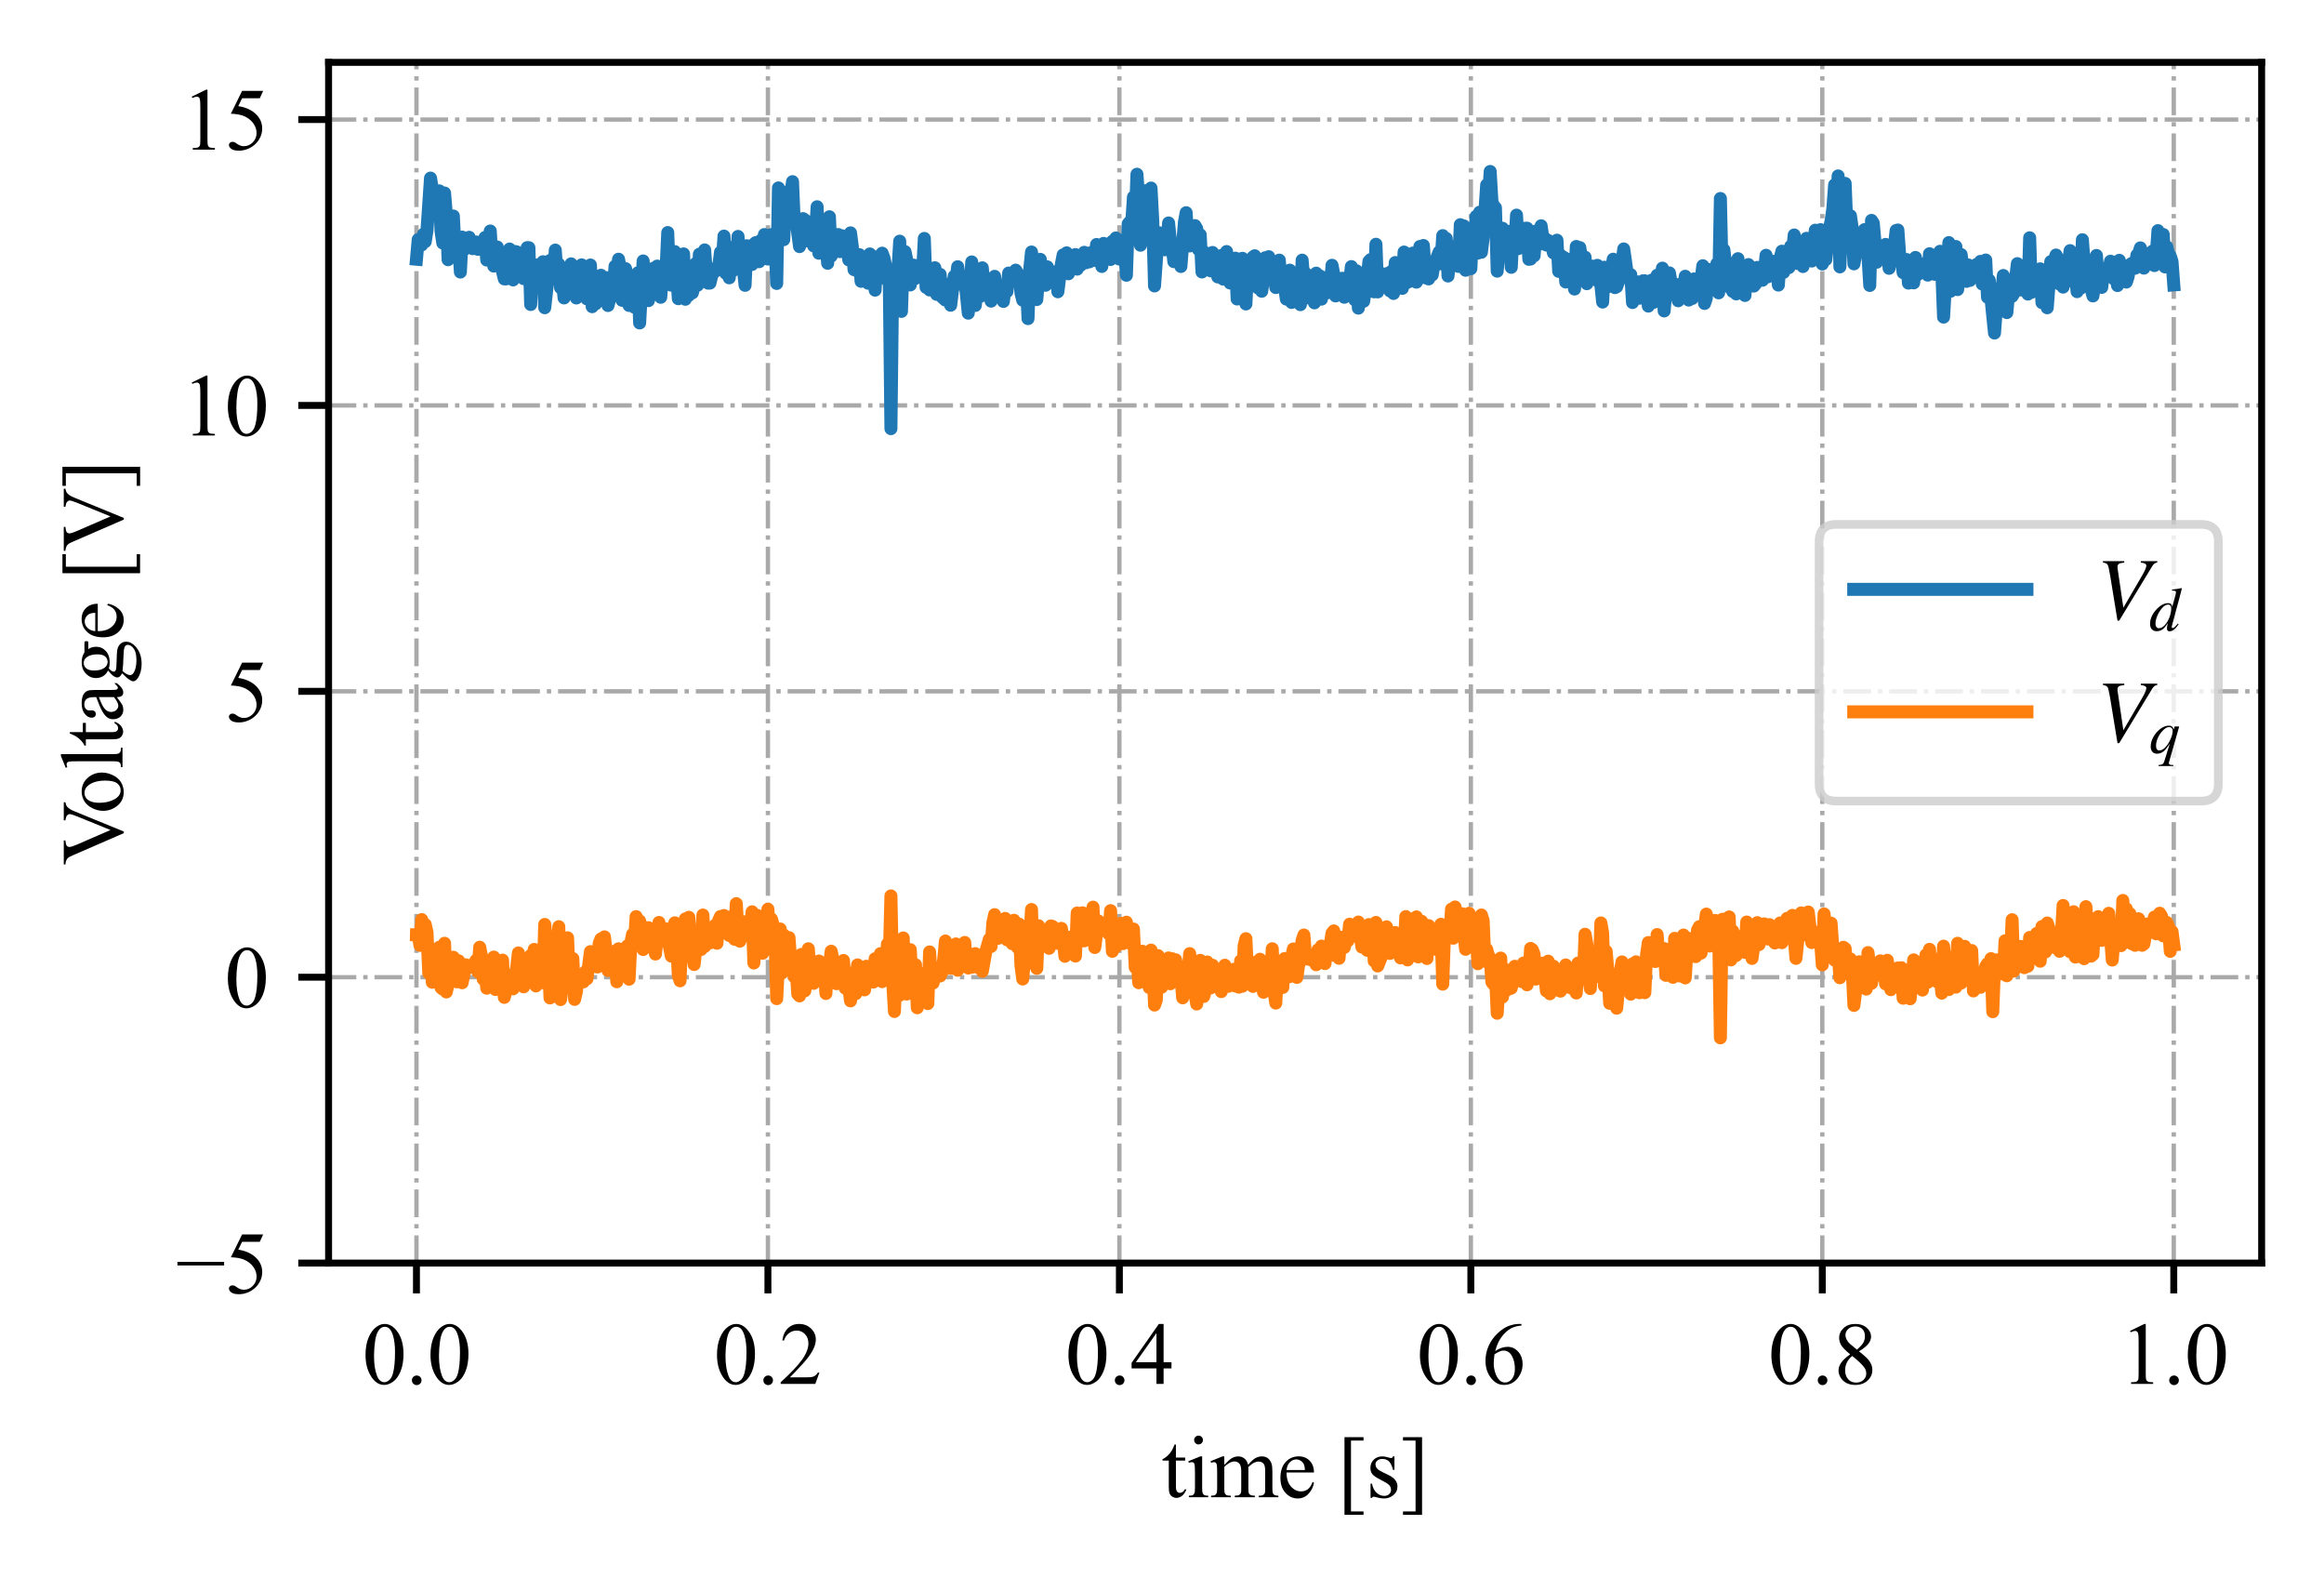 <?xml version="1.0" encoding="utf-8" standalone="no"?>
<!DOCTYPE svg PUBLIC "-//W3C//DTD SVG 1.1//EN"
  "http://www.w3.org/Graphics/SVG/1.1/DTD/svg11.dtd">
<svg height="182.166pt" version="1.1" viewBox="0 0 268.341 182.166" width="268.341pt" xmlns="http://www.w3.org/2000/svg" xmlns:xlink="http://www.w3.org/1999/xlink">
 <defs>
  <style type="text/css">*{stroke-linecap:butt;stroke-linejoin:round;}</style>
 </defs>
 <g id="figure_1">
  <g id="patch_1">
   <path d="M 0 182.166 
L 268.341 182.166 
L 268.341 0 
L 0 0 
z
" style="fill:#ffffff;"/>
  </g>
  <g id="axes_1">
   <g id="patch_2">
    <path d="M 37.941 145.8 
L 261.141 145.8 
L 261.141 7.2 
L 37.941 7.2 
z
" style="fill:#ffffff;"/>
   </g>
   <g id="matplotlib.axis_1">
    <g id="xtick_1">
     <g id="line2d_1">
      <path clip-path="url(#p69ddc9aa78)" d="M 48.086 145.8 
L 48.086 7.2 
" style="fill:none;stroke:#a9a9a9;stroke-dasharray:3.2,0.8,0.5,0.8;stroke-dashoffset:0;stroke-width:0.5;"/>
     </g>
     <g id="line2d_2">
      <defs>
       <path d="M 0 0 
L 0 3.5 
" id="m0365ac72fd" style="stroke:#000000;stroke-width:0.8;"/>
      </defs>
      <g>
       <use style="stroke:#000000;stroke-width:0.8;" x="48.086" xlink:href="#m0365ac72fd" y="145.8"/>
      </g>
     </g>
     <g id="text_1">
      <!-- 0.0 -->
      <g transform="translate(41.836 159.744)scale(0.1 -0.1)">
       <defs>
        <path d="M 231 2094 
Q 231 2819 450 3342 
Q 669 3866 1031 4122 
Q 1313 4325 1613 4325 
Q 2100 4325 2488 3828 
Q 2972 3213 2972 2159 
Q 2972 1422 2759 906 
Q 2547 391 2217 158 
Q 1888 -75 1581 -75 
Q 975 -75 572 641 
Q 231 1244 231 2094 
z
M 844 2016 
Q 844 1141 1059 588 
Q 1238 122 1591 122 
Q 1759 122 1940 273 
Q 2122 425 2216 781 
Q 2359 1319 2359 2297 
Q 2359 3022 2209 3506 
Q 2097 3866 1919 4016 
Q 1791 4119 1609 4119 
Q 1397 4119 1231 3928 
Q 1006 3669 925 3112 
Q 844 2556 844 2016 
z
" id="TimesNewRomanPSMT-30" transform="scale(0.016)"/>
        <path d="M 800 606 
Q 947 606 1047 504 
Q 1147 403 1147 259 
Q 1147 116 1045 14 
Q 944 -88 800 -88 
Q 656 -88 554 14 
Q 453 116 453 259 
Q 453 406 554 506 
Q 656 606 800 606 
z
" id="TimesNewRomanPSMT-2e" transform="scale(0.016)"/>
       </defs>
       <use xlink:href="#TimesNewRomanPSMT-30"/>
       <use x="50" xlink:href="#TimesNewRomanPSMT-2e"/>
       <use x="75" xlink:href="#TimesNewRomanPSMT-30"/>
      </g>
     </g>
    </g>
    <g id="xtick_2">
     <g id="line2d_3">
      <path clip-path="url(#p69ddc9aa78)" d="M 88.668 145.8 
L 88.668 7.2 
" style="fill:none;stroke:#a9a9a9;stroke-dasharray:3.2,0.8,0.5,0.8;stroke-dashoffset:0;stroke-width:0.5;"/>
     </g>
     <g id="line2d_4">
      <g>
       <use style="stroke:#000000;stroke-width:0.8;" x="88.668" xlink:href="#m0365ac72fd" y="145.8"/>
      </g>
     </g>
     <g id="text_2">
      <!-- 0.2 -->
      <g transform="translate(82.418 159.744)scale(0.1 -0.1)">
       <defs>
        <path d="M 2934 816 
L 2638 0 
L 138 0 
L 138 116 
Q 1241 1122 1691 1759 
Q 2141 2397 2141 2925 
Q 2141 3328 1894 3587 
Q 1647 3847 1303 3847 
Q 991 3847 742 3664 
Q 494 3481 375 3128 
L 259 3128 
Q 338 3706 661 4015 
Q 984 4325 1469 4325 
Q 1984 4325 2329 3994 
Q 2675 3663 2675 3213 
Q 2675 2891 2525 2569 
Q 2294 2063 1775 1497 
Q 997 647 803 472 
L 1909 472 
Q 2247 472 2383 497 
Q 2519 522 2628 598 
Q 2738 675 2819 816 
L 2934 816 
z
" id="TimesNewRomanPSMT-32" transform="scale(0.016)"/>
       </defs>
       <use xlink:href="#TimesNewRomanPSMT-30"/>
       <use x="50" xlink:href="#TimesNewRomanPSMT-2e"/>
       <use x="75" xlink:href="#TimesNewRomanPSMT-32"/>
      </g>
     </g>
    </g>
    <g id="xtick_3">
     <g id="line2d_5">
      <path clip-path="url(#p69ddc9aa78)" d="M 129.25 145.8 
L 129.25 7.2 
" style="fill:none;stroke:#a9a9a9;stroke-dasharray:3.2,0.8,0.5,0.8;stroke-dashoffset:0;stroke-width:0.5;"/>
     </g>
     <g id="line2d_6">
      <g>
       <use style="stroke:#000000;stroke-width:0.8;" x="129.25" xlink:href="#m0365ac72fd" y="145.8"/>
      </g>
     </g>
     <g id="text_3">
      <!-- 0.4 -->
      <g transform="translate(123 159.744)scale(0.1 -0.1)">
       <defs>
        <path d="M 2978 1563 
L 2978 1119 
L 2409 1119 
L 2409 0 
L 1894 0 
L 1894 1119 
L 100 1119 
L 100 1519 
L 2066 4325 
L 2409 4325 
L 2409 1563 
L 2978 1563 
z
M 1894 1563 
L 1894 3666 
L 406 1563 
L 1894 1563 
z
" id="TimesNewRomanPSMT-34" transform="scale(0.016)"/>
       </defs>
       <use xlink:href="#TimesNewRomanPSMT-30"/>
       <use x="50" xlink:href="#TimesNewRomanPSMT-2e"/>
       <use x="75" xlink:href="#TimesNewRomanPSMT-34"/>
      </g>
     </g>
    </g>
    <g id="xtick_4">
     <g id="line2d_7">
      <path clip-path="url(#p69ddc9aa78)" d="M 169.832 145.8 
L 169.832 7.2 
" style="fill:none;stroke:#a9a9a9;stroke-dasharray:3.2,0.8,0.5,0.8;stroke-dashoffset:0;stroke-width:0.5;"/>
     </g>
     <g id="line2d_8">
      <g>
       <use style="stroke:#000000;stroke-width:0.8;" x="169.832" xlink:href="#m0365ac72fd" y="145.8"/>
      </g>
     </g>
     <g id="text_4">
      <!-- 0.6 -->
      <g transform="translate(163.582 159.744)scale(0.1 -0.1)">
       <defs>
        <path d="M 2869 4325 
L 2869 4209 
Q 2456 4169 2195 4045 
Q 1934 3922 1679 3669 
Q 1425 3416 1258 3105 
Q 1091 2794 978 2366 
Q 1428 2675 1881 2675 
Q 2316 2675 2634 2325 
Q 2953 1975 2953 1425 
Q 2953 894 2631 456 
Q 2244 -75 1606 -75 
Q 1172 -75 869 213 
Q 275 772 275 1663 
Q 275 2231 503 2743 
Q 731 3256 1154 3653 
Q 1578 4050 1965 4187 
Q 2353 4325 2688 4325 
L 2869 4325 
z
M 925 2138 
Q 869 1716 869 1456 
Q 869 1156 980 804 
Q 1091 453 1309 247 
Q 1469 100 1697 100 
Q 1969 100 2183 356 
Q 2397 613 2397 1088 
Q 2397 1622 2184 2012 
Q 1972 2403 1581 2403 
Q 1463 2403 1327 2353 
Q 1191 2303 925 2138 
z
" id="TimesNewRomanPSMT-36" transform="scale(0.016)"/>
       </defs>
       <use xlink:href="#TimesNewRomanPSMT-30"/>
       <use x="50" xlink:href="#TimesNewRomanPSMT-2e"/>
       <use x="75" xlink:href="#TimesNewRomanPSMT-36"/>
      </g>
     </g>
    </g>
    <g id="xtick_5">
     <g id="line2d_9">
      <path clip-path="url(#p69ddc9aa78)" d="M 210.413 145.8 
L 210.413 7.2 
" style="fill:none;stroke:#a9a9a9;stroke-dasharray:3.2,0.8,0.5,0.8;stroke-dashoffset:0;stroke-width:0.5;"/>
     </g>
     <g id="line2d_10">
      <g>
       <use style="stroke:#000000;stroke-width:0.8;" x="210.413" xlink:href="#m0365ac72fd" y="145.8"/>
      </g>
     </g>
     <g id="text_5">
      <!-- 0.8 -->
      <g transform="translate(204.163 159.744)scale(0.1 -0.1)">
       <defs>
        <path d="M 1228 2134 
Q 725 2547 579 2797 
Q 434 3047 434 3316 
Q 434 3728 753 4026 
Q 1072 4325 1600 4325 
Q 2113 4325 2425 4047 
Q 2738 3769 2738 3413 
Q 2738 3175 2569 2928 
Q 2400 2681 1866 2347 
Q 2416 1922 2594 1678 
Q 2831 1359 2831 1006 
Q 2831 559 2490 242 
Q 2150 -75 1597 -75 
Q 994 -75 656 303 
Q 388 606 388 966 
Q 388 1247 577 1523 
Q 766 1800 1228 2134 
z
M 1719 2469 
Q 2094 2806 2194 3001 
Q 2294 3197 2294 3444 
Q 2294 3772 2109 3958 
Q 1925 4144 1606 4144 
Q 1288 4144 1088 3959 
Q 888 3775 888 3528 
Q 888 3366 970 3203 
Q 1053 3041 1206 2894 
L 1719 2469 
z
M 1375 2016 
Q 1116 1797 991 1539 
Q 866 1281 866 981 
Q 866 578 1086 336 
Q 1306 94 1647 94 
Q 1984 94 2187 284 
Q 2391 475 2391 747 
Q 2391 972 2272 1150 
Q 2050 1481 1375 2016 
z
" id="TimesNewRomanPSMT-38" transform="scale(0.016)"/>
       </defs>
       <use xlink:href="#TimesNewRomanPSMT-30"/>
       <use x="50" xlink:href="#TimesNewRomanPSMT-2e"/>
       <use x="75" xlink:href="#TimesNewRomanPSMT-38"/>
      </g>
     </g>
    </g>
    <g id="xtick_6">
     <g id="line2d_11">
      <path clip-path="url(#p69ddc9aa78)" d="M 250.995 145.8 
L 250.995 7.2 
" style="fill:none;stroke:#a9a9a9;stroke-dasharray:3.2,0.8,0.5,0.8;stroke-dashoffset:0;stroke-width:0.5;"/>
     </g>
     <g id="line2d_12">
      <g>
       <use style="stroke:#000000;stroke-width:0.8;" x="250.995" xlink:href="#m0365ac72fd" y="145.8"/>
      </g>
     </g>
     <g id="text_6">
      <!-- 1.0 -->
      <g transform="translate(244.745 159.744)scale(0.1 -0.1)">
       <defs>
        <path d="M 750 3822 
L 1781 4325 
L 1884 4325 
L 1884 747 
Q 1884 391 1914 303 
Q 1944 216 2037 169 
Q 2131 122 2419 116 
L 2419 0 
L 825 0 
L 825 116 
Q 1125 122 1212 167 
Q 1300 213 1334 289 
Q 1369 366 1369 747 
L 1369 3034 
Q 1369 3497 1338 3628 
Q 1316 3728 1258 3775 
Q 1200 3822 1119 3822 
Q 1003 3822 797 3725 
L 750 3822 
z
" id="TimesNewRomanPSMT-31" transform="scale(0.016)"/>
       </defs>
       <use xlink:href="#TimesNewRomanPSMT-31"/>
       <use x="50" xlink:href="#TimesNewRomanPSMT-2e"/>
       <use x="75" xlink:href="#TimesNewRomanPSMT-30"/>
      </g>
     </g>
    </g>
    <g id="text_7">
     <!-- time [s] -->
     <g transform="translate(134.128 172.827)scale(0.1 -0.1)">
      <defs>
       <path d="M 1031 3803 
L 1031 2863 
L 1700 2863 
L 1700 2644 
L 1031 2644 
L 1031 788 
Q 1031 509 1111 412 
Q 1191 316 1316 316 
Q 1419 316 1516 380 
Q 1613 444 1666 569 
L 1788 569 
Q 1678 263 1478 108 
Q 1278 -47 1066 -47 
Q 922 -47 784 33 
Q 647 113 581 261 
Q 516 409 516 719 
L 516 2644 
L 63 2644 
L 63 2747 
Q 234 2816 414 2980 
Q 594 3144 734 3369 
Q 806 3488 934 3803 
L 1031 3803 
z
" id="TimesNewRomanPSMT-74" transform="scale(0.016)"/>
       <path d="M 928 4444 
Q 1059 4444 1151 4351 
Q 1244 4259 1244 4128 
Q 1244 3997 1151 3903 
Q 1059 3809 928 3809 
Q 797 3809 703 3903 
Q 609 3997 609 4128 
Q 609 4259 701 4351 
Q 794 4444 928 4444 
z
M 1188 2947 
L 1188 647 
Q 1188 378 1227 289 
Q 1266 200 1342 156 
Q 1419 113 1622 113 
L 1622 0 
L 231 0 
L 231 113 
Q 441 113 512 153 
Q 584 194 626 287 
Q 669 381 669 647 
L 669 1750 
Q 669 2216 641 2353 
Q 619 2453 572 2492 
Q 525 2531 444 2531 
Q 356 2531 231 2484 
L 188 2597 
L 1050 2947 
L 1188 2947 
z
" id="TimesNewRomanPSMT-69" transform="scale(0.016)"/>
       <path d="M 1050 2338 
Q 1363 2650 1419 2697 
Q 1559 2816 1721 2881 
Q 1884 2947 2044 2947 
Q 2313 2947 2506 2790 
Q 2700 2634 2766 2338 
Q 3088 2713 3309 2830 
Q 3531 2947 3766 2947 
Q 3994 2947 4170 2830 
Q 4347 2713 4450 2447 
Q 4519 2266 4519 1878 
L 4519 647 
Q 4519 378 4559 278 
Q 4591 209 4675 161 
Q 4759 113 4950 113 
L 4950 0 
L 3538 0 
L 3538 113 
L 3597 113 
Q 3781 113 3884 184 
Q 3956 234 3988 344 
Q 4000 397 4000 647 
L 4000 1878 
Q 4000 2228 3916 2372 
Q 3794 2572 3525 2572 
Q 3359 2572 3192 2489 
Q 3025 2406 2788 2181 
L 2781 2147 
L 2788 2013 
L 2788 647 
Q 2788 353 2820 281 
Q 2853 209 2943 161 
Q 3034 113 3253 113 
L 3253 0 
L 1806 0 
L 1806 113 
Q 2044 113 2133 169 
Q 2222 225 2256 338 
Q 2272 391 2272 647 
L 2272 1878 
Q 2272 2228 2169 2381 
Q 2031 2581 1784 2581 
Q 1616 2581 1450 2491 
Q 1191 2353 1050 2181 
L 1050 647 
Q 1050 366 1089 281 
Q 1128 197 1204 155 
Q 1281 113 1516 113 
L 1516 0 
L 100 0 
L 100 113 
Q 297 113 375 155 
Q 453 197 493 289 
Q 534 381 534 647 
L 534 1741 
Q 534 2213 506 2350 
Q 484 2453 437 2492 
Q 391 2531 309 2531 
Q 222 2531 100 2484 
L 53 2597 
L 916 2947 
L 1050 2947 
L 1050 2338 
z
" id="TimesNewRomanPSMT-6d" transform="scale(0.016)"/>
       <path d="M 681 1784 
Q 678 1147 991 784 
Q 1303 422 1725 422 
Q 2006 422 2214 576 
Q 2422 731 2563 1106 
L 2659 1044 
Q 2594 616 2278 264 
Q 1963 -88 1488 -88 
Q 972 -88 605 314 
Q 238 716 238 1394 
Q 238 2128 614 2539 
Q 991 2950 1559 2950 
Q 2041 2950 2350 2633 
Q 2659 2316 2659 1784 
L 681 1784 
z
M 681 1966 
L 2006 1966 
Q 1991 2241 1941 2353 
Q 1863 2528 1708 2628 
Q 1553 2728 1384 2728 
Q 1125 2728 920 2526 
Q 716 2325 681 1966 
z
" id="TimesNewRomanPSMT-65" transform="scale(0.016)"/>
       <path id="TimesNewRomanPSMT-20" transform="scale(0.016)"/>
       <path d="M 1900 -1269 
L 525 -1269 
L 525 4334 
L 1900 4334 
L 1900 4088 
L 994 4088 
L 994 -1025 
L 1900 -1025 
L 1900 -1269 
z
" id="TimesNewRomanPSMT-5b" transform="scale(0.016)"/>
       <path d="M 2050 2947 
L 2050 1972 
L 1947 1972 
Q 1828 2431 1642 2597 
Q 1456 2763 1169 2763 
Q 950 2763 815 2647 
Q 681 2531 681 2391 
Q 681 2216 781 2091 
Q 878 1963 1175 1819 
L 1631 1597 
Q 2266 1288 2266 781 
Q 2266 391 1970 151 
Q 1675 -88 1309 -88 
Q 1047 -88 709 6 
Q 606 38 541 38 
Q 469 38 428 -44 
L 325 -44 
L 325 978 
L 428 978 
Q 516 541 762 319 
Q 1009 97 1316 97 
Q 1531 97 1667 223 
Q 1803 350 1803 528 
Q 1803 744 1651 891 
Q 1500 1038 1047 1263 
Q 594 1488 453 1669 
Q 313 1847 313 2119 
Q 313 2472 555 2709 
Q 797 2947 1181 2947 
Q 1350 2947 1591 2875 
Q 1750 2828 1803 2828 
Q 1853 2828 1881 2850 
Q 1909 2872 1947 2947 
L 2050 2947 
z
" id="TimesNewRomanPSMT-73" transform="scale(0.016)"/>
       <path d="M 234 4334 
L 1609 4334 
L 1609 -1272 
L 234 -1272 
L 234 -1025 
L 1141 -1025 
L 1141 4088 
L 234 4088 
L 234 4334 
z
" id="TimesNewRomanPSMT-5d" transform="scale(0.016)"/>
      </defs>
      <use xlink:href="#TimesNewRomanPSMT-74"/>
      <use x="27.783" xlink:href="#TimesNewRomanPSMT-69"/>
      <use x="55.566" xlink:href="#TimesNewRomanPSMT-6d"/>
      <use x="133.35" xlink:href="#TimesNewRomanPSMT-65"/>
      <use x="177.734" xlink:href="#TimesNewRomanPSMT-20"/>
      <use x="202.734" xlink:href="#TimesNewRomanPSMT-5b"/>
      <use x="236.035" xlink:href="#TimesNewRomanPSMT-73"/>
      <use x="274.951" xlink:href="#TimesNewRomanPSMT-5d"/>
     </g>
    </g>
   </g>
   <g id="matplotlib.axis_2">
    <g id="ytick_1">
     <g id="line2d_13">
      <path clip-path="url(#p69ddc9aa78)" d="M 37.941 145.8 
L 261.141 145.8 
" style="fill:none;stroke:#a9a9a9;stroke-dasharray:3.2,0.8,0.5,0.8;stroke-dashoffset:0;stroke-width:0.5;"/>
     </g>
     <g id="line2d_14">
      <defs>
       <path d="M 0 0 
L -3.5 0 
" id="mb4533d5a98" style="stroke:#000000;stroke-width:0.8;"/>
      </defs>
      <g>
       <use style="stroke:#000000;stroke-width:0.8;" x="37.941" xlink:href="#mb4533d5a98" y="145.8"/>
      </g>
     </g>
     <g id="text_8">
      <!-- −5 -->
      <g transform="translate(20.302 149.272)scale(0.1 -0.1)">
       <defs>
        <path d="M 3484 2000 
L 116 2000 
L 116 2256 
L 3484 2256 
L 3484 2000 
z
" id="TimesNewRomanPSMT-2212" transform="scale(0.016)"/>
        <path d="M 2778 4238 
L 2534 3706 
L 1259 3706 
L 981 3138 
Q 1809 3016 2294 2522 
Q 2709 2097 2709 1522 
Q 2709 1188 2573 903 
Q 2438 619 2231 419 
Q 2025 219 1772 97 
Q 1413 -75 1034 -75 
Q 653 -75 479 54 
Q 306 184 306 341 
Q 306 428 378 495 
Q 450 563 559 563 
Q 641 563 702 538 
Q 763 513 909 409 
Q 1144 247 1384 247 
Q 1750 247 2026 523 
Q 2303 800 2303 1197 
Q 2303 1581 2056 1914 
Q 1809 2247 1375 2428 
Q 1034 2569 447 2591 
L 1259 4238 
L 2778 4238 
z
" id="TimesNewRomanPSMT-35" transform="scale(0.016)"/>
       </defs>
       <use xlink:href="#TimesNewRomanPSMT-2212"/>
       <use x="56.396" xlink:href="#TimesNewRomanPSMT-35"/>
      </g>
     </g>
    </g>
    <g id="ytick_2">
     <g id="line2d_15">
      <path clip-path="url(#p69ddc9aa78)" d="M 37.941 112.8 
L 261.141 112.8 
" style="fill:none;stroke:#a9a9a9;stroke-dasharray:3.2,0.8,0.5,0.8;stroke-dashoffset:0;stroke-width:0.5;"/>
     </g>
     <g id="line2d_16">
      <g>
       <use style="stroke:#000000;stroke-width:0.8;" x="37.941" xlink:href="#mb4533d5a98" y="112.8"/>
      </g>
     </g>
     <g id="text_9">
      <!-- 0 -->
      <g transform="translate(25.941 116.272)scale(0.1 -0.1)">
       <use xlink:href="#TimesNewRomanPSMT-30"/>
      </g>
     </g>
    </g>
    <g id="ytick_3">
     <g id="line2d_17">
      <path clip-path="url(#p69ddc9aa78)" d="M 37.941 79.8 
L 261.141 79.8 
" style="fill:none;stroke:#a9a9a9;stroke-dasharray:3.2,0.8,0.5,0.8;stroke-dashoffset:0;stroke-width:0.5;"/>
     </g>
     <g id="line2d_18">
      <g>
       <use style="stroke:#000000;stroke-width:0.8;" x="37.941" xlink:href="#mb4533d5a98" y="79.8"/>
      </g>
     </g>
     <g id="text_10">
      <!-- 5 -->
      <g transform="translate(25.941 83.272)scale(0.1 -0.1)">
       <use xlink:href="#TimesNewRomanPSMT-35"/>
      </g>
     </g>
    </g>
    <g id="ytick_4">
     <g id="line2d_19">
      <path clip-path="url(#p69ddc9aa78)" d="M 37.941 46.8 
L 261.141 46.8 
" style="fill:none;stroke:#a9a9a9;stroke-dasharray:3.2,0.8,0.5,0.8;stroke-dashoffset:0;stroke-width:0.5;"/>
     </g>
     <g id="line2d_20">
      <g>
       <use style="stroke:#000000;stroke-width:0.8;" x="37.941" xlink:href="#mb4533d5a98" y="46.8"/>
      </g>
     </g>
     <g id="text_11">
      <!-- 10 -->
      <g transform="translate(20.941 50.272)scale(0.1 -0.1)">
       <use xlink:href="#TimesNewRomanPSMT-31"/>
       <use x="50" xlink:href="#TimesNewRomanPSMT-30"/>
      </g>
     </g>
    </g>
    <g id="ytick_5">
     <g id="line2d_21">
      <path clip-path="url(#p69ddc9aa78)" d="M 37.941 13.8 
L 261.141 13.8 
" style="fill:none;stroke:#a9a9a9;stroke-dasharray:3.2,0.8,0.5,0.8;stroke-dashoffset:0;stroke-width:0.5;"/>
     </g>
     <g id="line2d_22">
      <g>
       <use style="stroke:#000000;stroke-width:0.8;" x="37.941" xlink:href="#mb4533d5a98" y="13.8"/>
      </g>
     </g>
     <g id="text_12">
      <!-- 15 -->
      <g transform="translate(20.941 17.272)scale(0.1 -0.1)">
       <use xlink:href="#TimesNewRomanPSMT-31"/>
       <use x="50" xlink:href="#TimesNewRomanPSMT-35"/>
      </g>
     </g>
    </g>
    <g id="text_13">
     <!-- Voltage [V] -->
     <g transform="translate(14.144 99.875)rotate(-90)scale(0.1 -0.1)">
      <defs>
       <path d="M 4544 4238 
L 4544 4122 
Q 4319 4081 4203 3978 
Q 4038 3825 3909 3509 
L 2431 -97 
L 2316 -97 
L 728 3556 
Q 606 3838 556 3900 
Q 478 3997 364 4051 
Q 250 4106 56 4122 
L 56 4238 
L 1788 4238 
L 1788 4122 
Q 1494 4094 1406 4022 
Q 1319 3950 1319 3838 
Q 1319 3681 1463 3350 
L 2541 866 
L 3541 3319 
Q 3688 3681 3688 3822 
Q 3688 3913 3597 3995 
Q 3506 4078 3291 4113 
Q 3275 4116 3238 4122 
L 3238 4238 
L 4544 4238 
z
" id="TimesNewRomanPSMT-56" transform="scale(0.016)"/>
       <path d="M 1600 2947 
Q 2250 2947 2644 2453 
Q 2978 2031 2978 1484 
Q 2978 1100 2793 706 
Q 2609 313 2286 112 
Q 1963 -88 1566 -88 
Q 919 -88 538 428 
Q 216 863 216 1403 
Q 216 1797 411 2186 
Q 606 2575 925 2761 
Q 1244 2947 1600 2947 
z
M 1503 2744 
Q 1338 2744 1170 2645 
Q 1003 2547 900 2300 
Q 797 2053 797 1666 
Q 797 1041 1045 587 
Q 1294 134 1700 134 
Q 2003 134 2200 384 
Q 2397 634 2397 1244 
Q 2397 2006 2069 2444 
Q 1847 2744 1503 2744 
z
" id="TimesNewRomanPSMT-6f" transform="scale(0.016)"/>
       <path d="M 1184 4444 
L 1184 647 
Q 1184 378 1223 290 
Q 1263 203 1344 158 
Q 1425 113 1647 113 
L 1647 0 
L 244 0 
L 244 113 
Q 441 113 512 153 
Q 584 194 625 287 
Q 666 381 666 647 
L 666 3247 
Q 666 3731 644 3842 
Q 622 3953 573 3993 
Q 525 4034 450 4034 
Q 369 4034 244 3984 
L 191 4094 
L 1044 4444 
L 1184 4444 
z
" id="TimesNewRomanPSMT-6c" transform="scale(0.016)"/>
       <path d="M 1822 413 
Q 1381 72 1269 19 
Q 1100 -59 909 -59 
Q 613 -59 420 144 
Q 228 347 228 678 
Q 228 888 322 1041 
Q 450 1253 767 1440 
Q 1084 1628 1822 1897 
L 1822 2009 
Q 1822 2438 1686 2597 
Q 1550 2756 1291 2756 
Q 1094 2756 978 2650 
Q 859 2544 859 2406 
L 866 2225 
Q 866 2081 792 2003 
Q 719 1925 600 1925 
Q 484 1925 411 2006 
Q 338 2088 338 2228 
Q 338 2497 613 2722 
Q 888 2947 1384 2947 
Q 1766 2947 2009 2819 
Q 2194 2722 2281 2516 
Q 2338 2381 2338 1966 
L 2338 994 
Q 2338 584 2353 492 
Q 2369 400 2405 369 
Q 2441 338 2488 338 
Q 2538 338 2575 359 
Q 2641 400 2828 588 
L 2828 413 
Q 2478 -56 2159 -56 
Q 2006 -56 1915 50 
Q 1825 156 1822 413 
z
M 1822 616 
L 1822 1706 
Q 1350 1519 1213 1441 
Q 966 1303 859 1153 
Q 753 1003 753 825 
Q 753 600 887 451 
Q 1022 303 1197 303 
Q 1434 303 1822 616 
z
" id="TimesNewRomanPSMT-61" transform="scale(0.016)"/>
       <path d="M 966 1044 
Q 703 1172 562 1401 
Q 422 1631 422 1909 
Q 422 2334 742 2640 
Q 1063 2947 1563 2947 
Q 1972 2947 2272 2747 
L 2878 2747 
Q 3013 2747 3034 2739 
Q 3056 2731 3066 2713 
Q 3084 2684 3084 2613 
Q 3084 2531 3069 2500 
Q 3059 2484 3036 2475 
Q 3013 2466 2878 2466 
L 2506 2466 
Q 2681 2241 2681 1891 
Q 2681 1491 2375 1206 
Q 2069 922 1553 922 
Q 1341 922 1119 984 
Q 981 866 932 777 
Q 884 688 884 625 
Q 884 572 936 522 
Q 988 472 1138 450 
Q 1225 438 1575 428 
Q 2219 413 2409 384 
Q 2700 344 2873 169 
Q 3047 -6 3047 -263 
Q 3047 -616 2716 -925 
Q 2228 -1381 1444 -1381 
Q 841 -1381 425 -1109 
Q 191 -953 191 -784 
Q 191 -709 225 -634 
Q 278 -519 444 -313 
Q 466 -284 763 25 
Q 600 122 533 198 
Q 466 275 466 372 
Q 466 481 555 628 
Q 644 775 966 1044 
z
M 1509 2797 
Q 1278 2797 1122 2612 
Q 966 2428 966 2047 
Q 966 1553 1178 1281 
Q 1341 1075 1591 1075 
Q 1828 1075 1981 1253 
Q 2134 1431 2134 1813 
Q 2134 2309 1919 2591 
Q 1759 2797 1509 2797 
z
M 934 0 
Q 788 -159 713 -296 
Q 638 -434 638 -550 
Q 638 -700 819 -813 
Q 1131 -1006 1722 -1006 
Q 2284 -1006 2551 -807 
Q 2819 -609 2819 -384 
Q 2819 -222 2659 -153 
Q 2497 -84 2016 -72 
Q 1313 -53 934 0 
z
" id="TimesNewRomanPSMT-67" transform="scale(0.016)"/>
      </defs>
      <use xlink:href="#TimesNewRomanPSMT-56"/>
      <use x="59.342" xlink:href="#TimesNewRomanPSMT-6f"/>
      <use x="109.342" xlink:href="#TimesNewRomanPSMT-6c"/>
      <use x="137.125" xlink:href="#TimesNewRomanPSMT-74"/>
      <use x="164.908" xlink:href="#TimesNewRomanPSMT-61"/>
      <use x="209.293" xlink:href="#TimesNewRomanPSMT-67"/>
      <use x="259.293" xlink:href="#TimesNewRomanPSMT-65"/>
      <use x="303.678" xlink:href="#TimesNewRomanPSMT-20"/>
      <use x="328.678" xlink:href="#TimesNewRomanPSMT-5b"/>
      <use x="361.979" xlink:href="#TimesNewRomanPSMT-56"/>
      <use x="434.195" xlink:href="#TimesNewRomanPSMT-5d"/>
     </g>
    </g>
   </g>
   <g id="line2d_23">
    <path clip-path="url(#p69ddc9aa78)" d="M 48.086 29.922 
L 48.289 27.652 
L 48.695 28.274 
L 48.898 27.038 
L 49.101 27.89 
L 49.304 26.565 
L 49.709 20.558 
L 50.115 22.96 
L 50.318 23.536 
L 50.724 22.031 
L 50.927 26.728 
L 51.13 28.056 
L 51.333 22.278 
L 51.536 24.755 
L 51.738 29.978 
L 51.941 25.135 
L 52.144 26.282 
L 52.347 24.935 
L 52.55 29.059 
L 52.753 28.281 
L 52.956 28.219 
L 53.159 31.404 
L 53.362 27.369 
L 53.565 28.852 
L 53.768 27.899 
L 53.97 27.869 
L 54.173 27.39 
L 54.579 28.703 
L 54.985 27.933 
L 55.188 28.782 
L 55.391 28.453 
L 55.594 28.413 
L 56 27.417 
L 56.202 30.016 
L 56.405 27.56 
L 56.608 26.664 
L 56.811 29.869 
L 57.014 30.716 
L 57.217 30.155 
L 57.42 28.511 
L 57.623 30.636 
L 57.826 29.381 
L 58.029 31.362 
L 58.232 32.195 
L 58.434 32.195 
L 58.84 28.747 
L 59.043 29.538 
L 59.246 32.31 
L 59.449 29.033 
L 59.652 29.067 
L 59.855 30.524 
L 60.058 30.943 
L 60.261 30.848 
L 60.464 32.164 
L 60.666 31.176 
L 60.869 28.586 
L 61.072 28.591 
L 61.275 35.149 
L 61.478 30.84 
L 61.884 32.015 
L 62.087 30.571 
L 62.29 30.856 
L 62.493 33.202 
L 62.696 30.212 
L 62.898 35.522 
L 63.507 30.067 
L 63.71 30.657 
L 63.913 32.077 
L 64.116 28.869 
L 64.319 31.728 
L 64.522 30.481 
L 64.725 33.215 
L 64.928 32.38 
L 65.13 34.39 
L 65.333 33.163 
L 65.536 33.313 
L 65.942 30.457 
L 66.348 32.888 
L 66.551 34.397 
L 66.754 33.781 
L 66.957 32.683 
L 67.16 30.573 
L 67.362 32.525 
L 67.565 33.2 
L 67.768 34.5 
L 67.971 34.013 
L 68.174 30.59 
L 68.377 35.4 
L 68.58 34.383 
L 68.783 35.067 
L 69.189 31.956 
L 69.392 31.773 
L 69.594 33.945 
L 69.797 32.146 
L 70 32.05 
L 70.203 35.266 
L 70.406 34.487 
L 70.609 32.74 
L 70.812 33.558 
L 71.015 30.726 
L 71.218 31.798 
L 71.421 29.922 
L 71.624 30.966 
L 71.826 34.664 
L 72.029 33.233 
L 72.232 31.009 
L 72.435 32.052 
L 72.638 35.261 
L 72.841 31.908 
L 73.044 32.396 
L 73.247 35.462 
L 73.653 31.491 
L 73.856 37.28 
L 74.261 30.123 
L 74.464 33.593 
L 74.667 31.922 
L 74.87 34.704 
L 75.073 33.466 
L 75.276 33.848 
L 75.479 30.952 
L 75.682 32.043 
L 75.885 30.716 
L 76.088 31.359 
L 76.29 34.316 
L 76.493 31.88 
L 76.696 32.563 
L 76.899 31.305 
L 77.102 26.843 
L 77.305 32.594 
L 77.508 32.917 
L 77.711 32.254 
L 77.914 29.042 
L 78.117 31.147 
L 78.32 34.479 
L 78.725 32.739 
L 78.928 29.306 
L 79.131 34.543 
L 79.334 31.609 
L 79.537 34.095 
L 79.74 32.574 
L 79.943 33.807 
L 80.146 33.059 
L 80.349 30.397 
L 80.552 32.922 
L 80.754 29.343 
L 80.957 30.05 
L 81.16 29.682 
L 81.363 28.847 
L 81.566 31.633 
L 81.769 32.687 
L 81.972 32.679 
L 82.378 31.061 
L 82.581 31.328 
L 82.784 30.835 
L 82.986 30.754 
L 83.189 29.108 
L 83.392 30.404 
L 83.595 27.254 
L 83.798 31.544 
L 84.001 29.747 
L 84.204 32.071 
L 84.407 28.573 
L 84.61 31.258 
L 84.813 30.084 
L 85.016 30.42 
L 85.218 27.291 
L 85.421 29.802 
L 85.827 30.978 
L 86.03 32.934 
L 86.233 28.371 
L 86.842 30.522 
L 87.045 28.191 
L 87.248 28.011 
L 87.45 28.26 
L 87.653 30.208 
L 87.856 27.739 
L 88.059 28.733 
L 88.262 27.073 
L 88.465 27.631 
L 88.668 29.904 
L 88.871 29.737 
L 89.074 27.082 
L 89.277 28.929 
L 89.48 27.782 
L 89.682 32.718 
L 89.885 21.692 
L 90.088 23.494 
L 90.291 22.749 
L 90.494 27.666 
L 90.697 23.462 
L 90.9 22.146 
L 91.306 22.446 
L 91.509 20.969 
L 91.712 25.738 
L 91.914 25.404 
L 92.32 28.467 
L 92.523 27.289 
L 92.726 25.237 
L 92.929 25.377 
L 93.132 27.802 
L 93.335 27.457 
L 93.538 26.557 
L 93.944 28.381 
L 94.146 27.197 
L 94.349 23.866 
L 94.552 29.231 
L 94.958 26.977 
L 95.161 25.932 
L 95.567 30.393 
L 95.77 25.018 
L 95.973 29.569 
L 96.378 28.215 
L 96.581 27.856 
L 96.784 27.071 
L 96.987 29.045 
L 97.19 27.205 
L 97.393 27.321 
L 97.596 29.15 
L 97.799 28.401 
L 98.002 29.998 
L 98.205 26.878 
L 98.408 28.428 
L 98.61 31.127 
L 98.813 30.355 
L 99.016 31.304 
L 99.219 29.393 
L 99.422 32.473 
L 99.625 31.117 
L 99.828 31.421 
L 100.031 30.3 
L 100.234 32.693 
L 100.437 29.313 
L 100.64 30.442 
L 100.842 29.6 
L 101.045 33.492 
L 101.248 29.755 
L 101.654 31.704 
L 101.857 29.224 
L 102.06 29.774 
L 102.263 30.69 
L 102.466 32.38 
L 102.669 31.105 
L 102.872 49.479 
L 103.074 32.032 
L 103.277 32.142 
L 103.48 31.97 
L 103.683 31.177 
L 103.886 27.838 
L 104.089 35.945 
L 104.292 29.883 
L 104.495 29.044 
L 104.901 30.931 
L 105.104 32.892 
L 105.509 30.606 
L 105.712 32.135 
L 105.915 30.902 
L 106.118 31.498 
L 106.524 31.542 
L 106.727 27.522 
L 106.93 33.171 
L 107.133 32.829 
L 107.336 33.469 
L 107.538 33.381 
L 107.944 30.906 
L 108.147 33.975 
L 108.35 33.945 
L 108.553 31.673 
L 108.756 34.276 
L 109.162 34.635 
L 109.365 32.827 
L 109.77 35.235 
L 110.176 31.886 
L 110.379 32.414 
L 110.582 30.788 
L 110.785 32.809 
L 110.988 32.548 
L 111.191 31.925 
L 111.394 32.047 
L 111.8 36.149 
L 112.205 30.234 
L 112.408 34.638 
L 112.611 35.263 
L 112.814 33.572 
L 113.017 33.075 
L 113.22 34.199 
L 113.423 30.914 
L 113.626 33.227 
L 113.829 33.881 
L 114.032 32.361 
L 114.437 34.758 
L 114.64 34.31 
L 114.843 31.899 
L 115.046 33.886 
L 115.249 32.899 
L 115.452 33.74 
L 115.655 33.8 
L 115.858 34.794 
L 116.061 32.942 
L 116.264 33.665 
L 116.466 31.515 
L 116.669 32.128 
L 116.872 32.373 
L 117.278 31.183 
L 117.684 31.844 
L 117.887 33.831 
L 118.09 34.657 
L 118.496 32.111 
L 118.698 36.777 
L 118.901 31.056 
L 119.104 29.089 
L 119.713 34.577 
L 120.119 29.939 
L 120.322 31.635 
L 120.525 30.799 
L 120.728 32.927 
L 120.93 30.803 
L 121.133 31.373 
L 121.336 31.564 
L 121.539 32.156 
L 121.742 32.049 
L 121.945 31.355 
L 122.148 33.676 
L 122.554 30.475 
L 122.757 29.421 
L 122.96 29.746 
L 123.162 29.187 
L 123.365 31.601 
L 123.568 31.073 
L 123.974 29.687 
L 124.177 29.386 
L 124.38 31.064 
L 124.583 29.858 
L 124.786 30.618 
L 125.192 29.125 
L 125.394 30.33 
L 125.597 29.838 
L 125.8 30.221 
L 126.003 29.147 
L 126.206 29.452 
L 126.409 30.057 
L 126.612 28.224 
L 126.815 29.893 
L 127.018 29.057 
L 127.221 30.756 
L 127.424 28.095 
L 127.626 28.643 
L 127.829 28.177 
L 128.032 29.576 
L 128.235 29.951 
L 128.438 27.862 
L 128.641 29.366 
L 128.844 27.469 
L 129.047 27.679 
L 129.25 29.906 
L 129.453 29.337 
L 129.656 30.04 
L 129.858 28.812 
L 130.061 31.774 
L 130.264 25.839 
L 130.467 25.593 
L 130.67 25.818 
L 130.873 22.743 
L 131.076 25.67 
L 131.279 20.114 
L 131.482 23.017 
L 131.685 28.305 
L 131.888 22.161 
L 132.09 23.034 
L 132.293 22.011 
L 132.699 26.814 
L 132.902 21.707 
L 133.105 25.506 
L 133.308 33.005 
L 133.714 27.344 
L 133.917 26.878 
L 134.12 28.612 
L 134.322 27.59 
L 134.525 28.833 
L 134.728 28.592 
L 134.931 25.735 
L 135.134 27.746 
L 135.337 28.446 
L 135.54 30.2 
L 135.946 28.707 
L 136.149 30.214 
L 136.352 30.762 
L 136.757 25.664 
L 136.96 24.552 
L 137.163 28.027 
L 137.366 28.389 
L 137.569 28.255 
L 137.772 27.676 
L 137.975 26.043 
L 138.178 26.384 
L 138.381 28.806 
L 138.584 27.101 
L 138.786 31.394 
L 138.989 29.045 
L 139.192 29.352 
L 139.801 31.267 
L 140.004 29.142 
L 140.207 30.603 
L 140.41 30.055 
L 140.613 31.966 
L 141.018 29.495 
L 141.221 32.213 
L 141.627 29.037 
L 141.83 31.586 
L 142.033 32.668 
L 142.236 30.835 
L 142.439 31.494 
L 142.642 29.801 
L 142.845 34.513 
L 143.25 29.899 
L 143.453 29.818 
L 143.656 33.795 
L 143.859 35.086 
L 144.062 30.986 
L 144.265 31.027 
L 144.468 32.075 
L 144.671 29.676 
L 144.874 29.524 
L 145.28 33.257 
L 145.482 32.793 
L 145.685 33.619 
L 145.888 32.126 
L 146.091 29.749 
L 146.294 31.16 
L 146.497 29.63 
L 146.7 32.143 
L 146.903 30.612 
L 147.106 31.409 
L 147.309 33.192 
L 147.512 32.124 
L 147.714 30.028 
L 147.917 32.537 
L 148.12 31.696 
L 148.526 34.523 
L 148.729 31.595 
L 148.932 31.184 
L 149.135 34.912 
L 149.541 33.773 
L 149.744 34.058 
L 149.946 33.486 
L 150.149 35.167 
L 150.352 30.03 
L 150.555 32.491 
L 150.758 31.555 
L 150.961 34.377 
L 151.164 33.65 
L 151.367 33.477 
L 151.57 32.673 
L 151.773 34.959 
L 151.976 31.531 
L 152.178 32.013 
L 152.381 31.835 
L 152.584 34.531 
L 152.787 32.073 
L 152.99 32.05 
L 153.193 33.813 
L 153.396 32.426 
L 153.599 33.372 
L 153.802 30.622 
L 154.005 31.652 
L 154.208 34.161 
L 154.41 32.557 
L 154.613 32.818 
L 154.816 33.933 
L 155.019 32.119 
L 155.222 34.311 
L 155.425 33.363 
L 155.628 33.783 
L 155.831 32.699 
L 156.034 30.77 
L 156.237 31.315 
L 156.44 34.622 
L 156.642 31.264 
L 156.845 35.567 
L 157.048 31.926 
L 157.251 32.477 
L 157.454 34.782 
L 157.86 32.113 
L 158.063 30.169 
L 158.266 29.961 
L 158.672 33.688 
L 158.874 28.194 
L 159.077 33.695 
L 159.28 33.02 
L 159.483 31.939 
L 159.686 31.614 
L 159.889 32.006 
L 160.092 33.046 
L 160.295 31.536 
L 160.498 33.582 
L 160.701 31.295 
L 160.904 33.877 
L 161.106 30.304 
L 161.309 30.438 
L 161.715 33.026 
L 161.918 33.287 
L 162.121 29.094 
L 162.324 32.701 
L 162.527 31.97 
L 162.73 32.499 
L 162.933 32.196 
L 163.136 29.214 
L 163.338 31.82 
L 163.541 32.569 
L 163.744 31.19 
L 163.947 28.451 
L 164.15 32.053 
L 164.353 28.338 
L 164.556 31.355 
L 164.759 32.119 
L 164.962 32.196 
L 165.165 31.056 
L 165.368 31.741 
L 165.57 30.594 
L 166.179 29.069 
L 166.382 30.45 
L 166.585 27.199 
L 166.788 28.18 
L 166.991 27.526 
L 167.194 31.861 
L 167.6 28.461 
L 167.802 30.352 
L 168.005 29.185 
L 168.208 29.611 
L 168.411 30.754 
L 168.614 25.934 
L 168.817 28.349 
L 169.02 26.074 
L 169.223 31.195 
L 169.426 28.219 
L 169.832 31.016 
L 170.034 26.907 
L 170.237 27.933 
L 170.44 24.973 
L 170.643 29.211 
L 170.846 24.497 
L 171.049 29.121 
L 171.252 27.46 
L 171.658 21.347 
L 171.861 22.942 
L 172.064 19.791 
L 172.266 23.275 
L 172.469 23.778 
L 172.672 23.976 
L 172.875 31.3 
L 173.281 26.414 
L 173.484 26.346 
L 173.687 28.199 
L 173.89 27.774 
L 174.093 28.393 
L 174.296 26.701 
L 174.498 30.858 
L 174.701 26.829 
L 174.904 28.56 
L 175.107 24.832 
L 175.31 28.697 
L 175.513 27.887 
L 175.716 28.075 
L 175.919 27.727 
L 176.122 26.344 
L 176.325 26.34 
L 176.528 29.934 
L 176.73 29.9 
L 176.933 28.473 
L 177.136 29.529 
L 177.339 26.672 
L 177.745 28.189 
L 177.948 26.061 
L 178.151 27.466 
L 178.354 27.477 
L 178.557 28.286 
L 178.76 27.752 
L 178.962 28.189 
L 179.165 28.304 
L 179.368 29.187 
L 179.571 29.03 
L 179.774 27.726 
L 179.977 31.324 
L 180.18 29.447 
L 180.383 31.284 
L 180.586 29.716 
L 180.789 32.552 
L 181.194 31.722 
L 181.397 29.913 
L 181.803 33.365 
L 182.006 28.45 
L 182.209 29.705 
L 182.412 28.578 
L 182.615 29.891 
L 182.818 30.099 
L 183.021 29.685 
L 183.224 32.748 
L 183.426 30.616 
L 183.629 31.989 
L 183.832 30.717 
L 184.035 30.907 
L 184.238 32.304 
L 184.441 30.627 
L 184.847 32.915 
L 185.05 34.864 
L 185.253 30.848 
L 185.658 33.106 
L 185.861 31.313 
L 186.064 31.398 
L 186.267 29.923 
L 186.47 33.201 
L 186.673 33.099 
L 187.079 31.944 
L 187.485 28.737 
L 187.89 31.58 
L 188.093 32.196 
L 188.296 31.7 
L 188.499 34.922 
L 188.702 33.159 
L 188.905 33.174 
L 189.108 32.54 
L 189.311 34.423 
L 189.514 33.755 
L 189.717 32.41 
L 189.92 32.413 
L 190.122 33.214 
L 190.325 35.334 
L 190.731 32.33 
L 190.934 34.903 
L 191.34 31.771 
L 191.543 34.53 
L 191.949 30.953 
L 192.152 35.89 
L 192.354 33.514 
L 192.557 34.13 
L 192.76 31.503 
L 192.963 32.682 
L 193.166 32.887 
L 193.369 34 
L 193.572 33.064 
L 193.775 34.716 
L 193.978 32.805 
L 194.181 32.808 
L 194.384 33.653 
L 194.586 31.888 
L 194.992 34.637 
L 195.195 33.536 
L 195.398 34.454 
L 195.601 32.198 
L 195.804 32.305 
L 196.007 32.256 
L 196.21 33.854 
L 196.616 30.675 
L 196.818 35.03 
L 197.021 34.414 
L 197.224 31.087 
L 197.427 31.197 
L 197.63 31.12 
L 198.036 32.65 
L 198.239 30.44 
L 198.442 33.804 
L 198.645 22.912 
L 198.848 31.728 
L 199.05 28.829 
L 199.253 30.602 
L 199.456 30.893 
L 199.659 33.139 
L 199.862 30.415 
L 200.065 33.638 
L 200.268 33.52 
L 200.471 33.926 
L 200.674 29.859 
L 200.877 32.359 
L 201.08 31.069 
L 201.485 34.106 
L 201.688 31.306 
L 201.891 30.54 
L 202.094 31.271 
L 202.297 31.509 
L 202.5 33.024 
L 202.703 32.782 
L 202.906 30.865 
L 203.109 31.48 
L 203.312 31.289 
L 203.514 32.348 
L 203.717 31.49 
L 203.92 29.467 
L 204.123 31.952 
L 204.326 31.042 
L 204.529 31.7 
L 204.732 30.161 
L 204.935 30.675 
L 205.138 30.39 
L 205.341 32.908 
L 205.544 29.836 
L 205.746 28.996 
L 205.949 31.442 
L 206.152 29.939 
L 206.355 30.016 
L 206.558 30.891 
L 206.761 28.432 
L 206.964 29.16 
L 207.167 27.124 
L 207.573 30.414 
L 207.978 28.346 
L 208.181 30.765 
L 208.384 27.806 
L 208.587 27.508 
L 208.79 29.001 
L 208.993 29.42 
L 209.196 30.132 
L 209.399 28.779 
L 209.602 26.571 
L 209.805 27.129 
L 210.008 28.651 
L 210.21 26.51 
L 210.413 30.476 
L 210.616 27.727 
L 210.819 29.967 
L 211.225 26.39 
L 211.428 25.504 
L 211.631 24.085 
L 211.834 21.342 
L 212.037 24.249 
L 212.24 20.308 
L 212.442 30.808 
L 212.645 25.659 
L 212.848 24.575 
L 213.051 21.17 
L 213.254 26.478 
L 213.457 25.133 
L 213.66 24.904 
L 213.863 26.288 
L 214.066 30.457 
L 214.674 26.93 
L 214.877 27.873 
L 215.283 26.506 
L 215.486 27.58 
L 215.689 29.621 
L 215.892 32.95 
L 216.095 25.44 
L 216.298 25.756 
L 216.704 30.265 
L 217.109 28.729 
L 217.312 29.887 
L 217.515 29.359 
L 217.718 28.214 
L 217.921 28.397 
L 218.124 30.971 
L 218.327 28.817 
L 218.53 30.207 
L 218.936 26.607 
L 219.138 26.55 
L 219.341 29.386 
L 219.544 29.868 
L 219.747 31.474 
L 219.95 30.013 
L 220.153 29.959 
L 220.356 32.678 
L 220.559 30.995 
L 220.762 31.167 
L 220.965 32.651 
L 221.168 29.716 
L 221.37 31.747 
L 221.776 30.451 
L 221.979 31.136 
L 222.182 30.773 
L 222.385 30.805 
L 222.588 31.757 
L 222.791 29.288 
L 222.994 30.55 
L 223.197 29.939 
L 223.4 31.663 
L 223.602 29.39 
L 223.805 31.378 
L 224.008 29.006 
L 224.211 31.397 
L 224.414 36.602 
L 224.617 33.129 
L 224.82 33.506 
L 225.023 28 
L 225.226 33.617 
L 225.834 28.454 
L 226.037 33.426 
L 226.443 29.38 
L 226.646 30.832 
L 227.052 32.48 
L 227.255 30.581 
L 227.458 32.37 
L 227.661 31.501 
L 227.864 31.405 
L 228.066 30.674 
L 228.269 30.501 
L 228.472 30.609 
L 228.675 30.172 
L 228.878 32.783 
L 229.284 30.016 
L 229.487 34.311 
L 229.69 32.345 
L 230.096 36.497 
L 230.298 38.441 
L 230.501 35.712 
L 230.704 34.512 
L 230.907 34.593 
L 231.11 34.106 
L 231.313 31.8 
L 231.516 33.478 
L 231.719 36.083 
L 231.922 33.91 
L 232.328 34.207 
L 232.53 33.866 
L 232.936 30.431 
L 233.139 31.612 
L 233.342 33.468 
L 233.545 32.462 
L 233.748 33.142 
L 233.951 31.711 
L 234.154 33.947 
L 234.357 27.447 
L 234.56 33.745 
L 234.762 32.539 
L 234.965 33.239 
L 235.168 33.516 
L 235.371 33.5 
L 235.574 31.032 
L 235.777 34.935 
L 235.98 31.979 
L 236.386 35.527 
L 236.792 30.197 
L 236.994 31.906 
L 237.197 30.019 
L 237.4 29.437 
L 237.603 29.842 
L 237.806 32.794 
L 238.009 31.605 
L 238.212 33.141 
L 238.415 30.769 
L 238.618 31.921 
L 239.024 28.93 
L 239.429 32.55 
L 239.632 31.779 
L 239.835 33.665 
L 240.038 32.028 
L 240.241 33.269 
L 240.444 27.672 
L 240.647 30.444 
L 240.85 29.86 
L 241.053 31.144 
L 241.256 30.946 
L 241.458 33.368 
L 241.661 34.159 
L 241.864 32.757 
L 242.067 29.49 
L 242.27 32.187 
L 242.473 31.988 
L 242.676 33.175 
L 242.879 31.498 
L 243.082 31.399 
L 243.285 30.89 
L 243.488 31.626 
L 243.69 30.153 
L 243.893 30.233 
L 244.096 32.207 
L 244.299 31.81 
L 244.502 32.964 
L 244.705 30.048 
L 244.908 31.64 
L 245.111 31.477 
L 245.314 31.157 
L 245.517 32.559 
L 245.72 31.954 
L 245.922 30.567 
L 246.125 30.413 
L 246.328 30.949 
L 246.531 30.963 
L 246.734 29.455 
L 246.937 29.271 
L 247.14 28.611 
L 247.343 30.531 
L 247.546 30.949 
L 247.952 29.377 
L 248.154 29.228 
L 248.357 30.123 
L 248.56 28.98 
L 248.763 30.654 
L 248.966 29.545 
L 249.169 26.621 
L 249.372 28.226 
L 249.575 28.757 
L 249.778 27.067 
L 249.981 30.81 
L 250.184 28.476 
L 250.386 29.255 
L 250.589 29.563 
L 250.792 30.189 
L 250.995 32.886 
L 250.995 32.886 
" style="fill:none;stroke:#1f77b4;stroke-linecap:square;stroke-width:1.5;"/>
   </g>
   <g id="line2d_24">
    <path clip-path="url(#p69ddc9aa78)" d="M 48.086 107.911 
L 48.289 107.916 
L 48.492 109.129 
L 48.695 106.153 
L 48.898 108.216 
L 49.101 106.716 
L 49.304 107.643 
L 49.506 112.32 
L 49.709 109.524 
L 49.912 113.386 
L 50.115 111.565 
L 50.318 111.847 
L 50.724 109.34 
L 50.927 114.016 
L 51.13 114.184 
L 51.333 108.882 
L 51.536 114.501 
L 51.941 112.7 
L 52.144 111.975 
L 52.347 110.498 
L 52.55 112.91 
L 52.753 113.337 
L 52.956 110.908 
L 53.159 111.688 
L 53.362 113.439 
L 53.768 111.367 
L 53.97 111.771 
L 54.376 111.595 
L 54.782 111.154 
L 54.985 110.833 
L 55.188 112.194 
L 55.391 109.342 
L 55.594 110.342 
L 55.797 113.027 
L 56 111.763 
L 56.202 114.069 
L 56.811 113.582 
L 57.014 110.476 
L 57.217 114.218 
L 57.42 114.188 
L 57.623 113.77 
L 57.826 111.532 
L 58.029 110.829 
L 58.232 115.129 
L 58.84 112.618 
L 59.043 112.538 
L 59.246 114.139 
L 59.449 113.524 
L 59.855 109.998 
L 60.058 112.682 
L 60.261 111.423 
L 60.464 113.91 
L 60.666 113.166 
L 60.869 111.01 
L 61.072 113.008 
L 61.275 110.286 
L 61.478 111.482 
L 61.681 109.591 
L 61.884 113.805 
L 62.087 111.929 
L 62.29 111.32 
L 62.493 111.452 
L 62.696 113.436 
L 62.898 106.708 
L 63.304 110.35 
L 63.507 115.192 
L 63.71 110.967 
L 63.913 111.171 
L 64.116 113.261 
L 64.522 106.97 
L 64.725 115.382 
L 65.13 112.177 
L 65.333 112.457 
L 65.536 108.251 
L 65.739 113.324 
L 65.942 112.31 
L 66.145 110.648 
L 66.348 115.359 
L 66.551 114.485 
L 66.754 112.536 
L 66.957 113.191 
L 67.16 112.938 
L 67.362 113.338 
L 67.565 112.193 
L 67.768 112.999 
L 68.174 109.846 
L 68.377 110.714 
L 68.58 110.225 
L 68.986 111.618 
L 69.189 108.884 
L 69.392 108.379 
L 69.594 109.436 
L 69.797 108.143 
L 70.203 112.027 
L 70.406 111.878 
L 70.609 110.425 
L 70.812 112.126 
L 71.015 109.778 
L 71.218 113.323 
L 71.421 109.519 
L 71.624 110.421 
L 71.826 112.579 
L 72.029 110.605 
L 72.232 110.939 
L 72.435 109.186 
L 72.638 113.028 
L 72.841 108.806 
L 73.044 107.832 
L 73.247 109.052 
L 73.45 105.804 
L 73.653 108.191 
L 73.856 106.304 
L 74.058 106.979 
L 74.261 109.604 
L 74.464 107.322 
L 74.667 108.866 
L 74.87 107.084 
L 75.073 109.324 
L 75.276 107.627 
L 75.479 108.165 
L 75.682 110.124 
L 76.088 106.478 
L 76.29 107.801 
L 76.696 107.229 
L 76.899 107.215 
L 77.508 110.365 
L 77.711 109.079 
L 77.914 106.522 
L 78.117 108.642 
L 78.32 112.56 
L 78.522 113.214 
L 78.725 107.735 
L 78.928 110.555 
L 79.131 106.069 
L 79.334 109.621 
L 79.537 105.887 
L 79.74 108.867 
L 79.943 108.352 
L 80.146 111.335 
L 80.552 107.651 
L 80.754 108.324 
L 80.957 109.597 
L 81.16 105.623 
L 81.363 109.259 
L 81.566 108.413 
L 81.769 108.533 
L 81.972 108.843 
L 82.175 108.647 
L 82.378 107.25 
L 82.581 106.792 
L 82.784 108.879 
L 82.986 106.238 
L 83.189 105.791 
L 83.392 106.673 
L 83.595 105.679 
L 83.798 107.098 
L 84.001 105.9 
L 84.204 107.984 
L 84.407 105.831 
L 84.61 106.327 
L 84.813 108.417 
L 85.016 104.309 
L 85.218 107.741 
L 85.421 108.642 
L 85.827 107.546 
L 86.03 106.401 
L 86.233 106.897 
L 86.436 106.47 
L 86.639 107.252 
L 86.842 105.25 
L 87.045 111.158 
L 87.248 107.267 
L 87.45 105.665 
L 87.653 107.995 
L 87.856 108.389 
L 88.059 110.032 
L 88.262 107.501 
L 88.465 107.543 
L 88.668 104.946 
L 88.871 108.344 
L 89.074 106.086 
L 89.277 106.774 
L 89.48 107.907 
L 89.682 115.272 
L 90.088 107.235 
L 90.291 112.317 
L 90.494 107.925 
L 90.697 110.42 
L 90.9 108.888 
L 91.103 108.228 
L 91.306 111.062 
L 91.509 110.938 
L 91.712 112.763 
L 91.914 111.667 
L 92.117 114.745 
L 92.32 114.96 
L 92.523 110.172 
L 92.726 113.507 
L 92.929 114.366 
L 93.132 112.575 
L 93.335 109.518 
L 93.538 112.3 
L 93.741 112.375 
L 93.944 113.509 
L 94.146 112.615 
L 94.349 112.778 
L 94.552 110.931 
L 94.755 111.111 
L 94.958 112.848 
L 95.161 111.161 
L 95.364 114.681 
L 95.567 111.024 
L 95.77 111.512 
L 95.973 109.803 
L 96.176 110.762 
L 96.378 113.071 
L 96.581 113.547 
L 96.784 112.173 
L 96.987 112.286 
L 97.19 111.837 
L 97.393 110.872 
L 97.596 114.066 
L 97.799 114.173 
L 98.002 113.961 
L 98.205 115.534 
L 98.61 112.224 
L 98.813 114.701 
L 99.016 111.38 
L 99.422 113.264 
L 99.625 111.766 
L 99.828 114.262 
L 100.031 111.534 
L 100.437 113.203 
L 100.64 112.247 
L 100.842 113.361 
L 101.045 110.665 
L 101.248 112.656 
L 101.451 111.853 
L 101.654 110.081 
L 101.857 113.311 
L 102.06 111.155 
L 102.263 112.367 
L 102.466 108.976 
L 102.669 111.221 
L 102.872 103.415 
L 103.074 113.257 
L 103.277 116.757 
L 103.48 111.241 
L 103.683 110.001 
L 103.886 114.873 
L 104.089 109.598 
L 104.292 108.269 
L 104.495 114.685 
L 104.698 114.744 
L 105.104 109.62 
L 105.306 113.291 
L 105.509 111.773 
L 105.712 111.361 
L 105.915 116.327 
L 106.321 112.36 
L 106.524 114.325 
L 106.727 112.371 
L 106.93 112.737 
L 107.133 115.845 
L 107.336 109.881 
L 107.538 113.023 
L 107.741 113.468 
L 108.147 111.741 
L 108.553 112.659 
L 108.756 112.227 
L 108.959 110.828 
L 109.162 108.624 
L 109.365 110.533 
L 109.568 110.118 
L 109.77 111.77 
L 109.973 109.791 
L 110.176 111.387 
L 110.379 108.959 
L 110.582 111.992 
L 110.785 109.749 
L 110.988 110.412 
L 111.191 108.982 
L 111.394 108.789 
L 111.597 111.255 
L 111.8 111.74 
L 112.002 111.274 
L 112.205 111.654 
L 112.611 110.076 
L 112.814 111.642 
L 113.017 110.855 
L 113.22 110.795 
L 113.423 112.121 
L 113.829 109.832 
L 114.234 108.407 
L 114.437 109.25 
L 114.64 106.515 
L 114.843 105.581 
L 115.249 108.308 
L 115.452 107.9 
L 115.858 106.389 
L 116.061 106.016 
L 116.264 108.478 
L 116.466 106.506 
L 116.872 108.927 
L 117.075 106.229 
L 117.481 109.359 
L 117.684 106.673 
L 117.887 111.466 
L 118.09 113.007 
L 118.496 108.151 
L 118.698 107.662 
L 118.901 108.783 
L 119.104 104.987 
L 119.307 111.22 
L 119.51 108.185 
L 119.713 111.778 
L 119.916 106.86 
L 120.119 107.857 
L 120.322 107.345 
L 120.525 108.695 
L 120.728 108.94 
L 120.93 108.645 
L 121.133 109.465 
L 121.336 106.88 
L 121.539 106.938 
L 121.945 108.876 
L 122.148 108.876 
L 122.351 107.646 
L 122.554 107.163 
L 122.757 108.337 
L 122.96 110.385 
L 123.162 110.149 
L 123.568 108.183 
L 123.974 109.473 
L 124.177 110.359 
L 124.38 105.389 
L 124.583 108.747 
L 124.786 108.204 
L 124.989 105.363 
L 125.192 108.603 
L 125.394 108.17 
L 125.597 105.471 
L 125.8 107.767 
L 126.206 104.715 
L 126.409 109.369 
L 126.815 106.297 
L 127.424 106.959 
L 127.626 107.056 
L 127.829 106.691 
L 128.032 107.811 
L 128.235 105.116 
L 128.438 109.81 
L 128.641 106.545 
L 128.844 109.288 
L 129.047 107.811 
L 129.453 106.583 
L 129.656 108.925 
L 130.061 106.45 
L 130.264 108.35 
L 130.467 108.878 
L 130.67 108.586 
L 130.873 107.236 
L 131.076 111.669 
L 131.279 110.036 
L 131.482 113.434 
L 131.888 109.799 
L 132.293 112.048 
L 132.699 113.992 
L 132.902 109.671 
L 133.105 110.632 
L 133.308 116.015 
L 133.511 115.465 
L 133.714 110.304 
L 133.917 113.732 
L 134.12 113.961 
L 134.322 112.398 
L 134.525 113.553 
L 134.728 111.146 
L 134.931 110.576 
L 135.134 113.555 
L 135.337 110.664 
L 135.54 111.069 
L 135.743 110.785 
L 135.946 112.384 
L 136.149 111.797 
L 136.352 112.609 
L 136.554 115.179 
L 136.757 113.81 
L 136.96 111.483 
L 137.163 112.611 
L 137.366 110.077 
L 137.772 113.547 
L 138.178 115.891 
L 138.584 110.856 
L 138.989 115.02 
L 139.192 114.332 
L 139.395 111.043 
L 139.598 113.666 
L 139.801 114.032 
L 140.004 111.416 
L 140.207 113.614 
L 140.41 113.746 
L 140.613 112.581 
L 140.816 113.003 
L 141.018 114.462 
L 141.221 112.319 
L 141.424 111.418 
L 141.627 112.187 
L 141.83 113.847 
L 142.033 112.625 
L 142.236 112.887 
L 142.439 111.894 
L 142.642 113.82 
L 142.845 113.553 
L 143.048 113.948 
L 143.25 110.904 
L 143.453 113.842 
L 143.656 109.15 
L 143.859 108.353 
L 144.062 112.943 
L 144.265 113.021 
L 144.468 111.053 
L 144.671 113.861 
L 145.077 111.284 
L 145.482 110.728 
L 145.685 111.638 
L 145.888 114.539 
L 146.091 114.348 
L 146.294 113.725 
L 146.497 111.911 
L 146.7 113.24 
L 146.903 109.513 
L 147.106 114.458 
L 147.309 115.785 
L 147.512 112.037 
L 147.714 114.136 
L 147.917 112.801 
L 148.12 113.98 
L 148.323 110.648 
L 148.526 110.739 
L 148.932 112.727 
L 149.135 110.449 
L 149.338 109.541 
L 149.541 112.658 
L 149.744 112.821 
L 150.352 108.558 
L 150.555 107.931 
L 150.758 110.7 
L 150.961 110.34 
L 151.164 110.221 
L 151.367 110.803 
L 151.57 110.446 
L 151.976 111.361 
L 152.178 109.637 
L 152.381 109.584 
L 152.584 109.205 
L 152.99 111.228 
L 153.193 109.4 
L 153.396 110.362 
L 153.802 107.718 
L 154.005 107.455 
L 154.208 110.315 
L 154.41 109.028 
L 154.613 110.618 
L 154.816 108.179 
L 155.019 109.178 
L 155.222 109.364 
L 155.425 108.317 
L 155.628 108.607 
L 155.831 106.68 
L 156.034 107.182 
L 156.237 108.053 
L 156.642 108.018 
L 156.845 106.432 
L 157.251 109.319 
L 157.454 107.683 
L 157.657 107.562 
L 157.86 109.691 
L 158.063 106.723 
L 158.266 109.003 
L 158.469 106.79 
L 158.672 110.934 
L 158.874 106.478 
L 159.077 111.502 
L 159.483 110.501 
L 159.686 108.16 
L 159.889 108.863 
L 160.092 106.982 
L 160.498 110.052 
L 160.701 108.933 
L 160.904 108.67 
L 161.106 107.643 
L 161.309 108.264 
L 161.512 108.285 
L 161.715 110.574 
L 161.918 108.634 
L 162.121 109.77 
L 162.324 105.799 
L 162.527 110.802 
L 162.73 107.824 
L 162.933 106.496 
L 163.136 106.734 
L 163.338 107.385 
L 163.541 105.838 
L 163.744 110.453 
L 163.947 107.049 
L 164.15 106.344 
L 164.353 107.166 
L 164.556 106.925 
L 164.759 110.64 
L 164.962 106.842 
L 165.165 108.749 
L 165.368 108.307 
L 165.976 109.657 
L 166.382 106.688 
L 166.585 113.6 
L 166.788 107.897 
L 166.991 108.157 
L 167.194 107.541 
L 167.397 108.264 
L 167.6 104.943 
L 167.802 108.299 
L 168.005 104.694 
L 168.411 106.842 
L 168.614 106.856 
L 168.817 105.471 
L 169.223 109.579 
L 169.629 105.425 
L 169.832 108.316 
L 170.034 107.486 
L 170.237 107.759 
L 170.44 107.522 
L 170.643 111.243 
L 170.846 110.988 
L 171.049 105.619 
L 171.252 106.251 
L 171.455 110.957 
L 171.658 109.574 
L 171.861 110.319 
L 172.064 110.583 
L 172.266 113.365 
L 172.469 113.63 
L 172.672 112.277 
L 172.875 116.959 
L 173.281 110.591 
L 173.484 115.086 
L 173.687 112.291 
L 173.89 114.339 
L 174.093 111.98 
L 174.296 114.133 
L 174.498 114.064 
L 174.701 113.251 
L 174.904 111.538 
L 175.107 112.756 
L 175.31 112.11 
L 175.513 111.839 
L 175.716 113.311 
L 175.919 111.156 
L 176.325 113.675 
L 176.528 112.941 
L 176.73 109.478 
L 176.933 109.631 
L 177.136 110.167 
L 177.339 113.016 
L 177.542 111.457 
L 177.745 112.779 
L 177.948 111.238 
L 178.151 111.172 
L 178.354 112.425 
L 178.557 114.386 
L 178.76 110.945 
L 178.962 114.709 
L 179.165 114.068 
L 179.368 111.527 
L 179.571 112.214 
L 179.774 113.928 
L 179.977 114.308 
L 180.18 114.408 
L 180.383 112.624 
L 180.586 113.659 
L 180.789 111.386 
L 180.992 111.878 
L 181.194 113.974 
L 181.397 112.182 
L 181.6 114.135 
L 181.803 113.203 
L 182.006 114.624 
L 182.209 111.166 
L 182.615 112.118 
L 182.818 112.973 
L 183.021 107.84 
L 183.224 108.993 
L 183.426 112.552 
L 183.629 114.112 
L 183.832 109.85 
L 184.035 112.841 
L 184.238 111.113 
L 184.441 111.439 
L 184.644 112.328 
L 184.847 106.537 
L 185.05 107.724 
L 185.253 113.807 
L 185.456 109.803 
L 185.658 112.135 
L 185.861 115.814 
L 186.47 112.912 
L 186.673 116.38 
L 187.079 112.161 
L 187.282 111.035 
L 187.688 114.03 
L 187.89 112.164 
L 188.093 111.692 
L 188.296 114.752 
L 188.499 111.262 
L 188.702 113.184 
L 188.905 111.023 
L 189.108 112.243 
L 189.311 114.592 
L 189.514 111.989 
L 189.717 112.897 
L 189.92 114.586 
L 190.122 110.177 
L 190.325 108.801 
L 190.528 110.981 
L 190.731 110.312 
L 190.934 110.488 
L 191.137 110.988 
L 191.34 107.875 
L 191.543 110.665 
L 191.746 109.907 
L 192.152 109.491 
L 192.354 112.583 
L 192.557 112.55 
L 192.76 111.156 
L 193.166 112.812 
L 193.369 108.31 
L 193.572 110.641 
L 193.775 110.125 
L 193.978 112.666 
L 194.384 107.934 
L 194.586 112.88 
L 194.789 109.721 
L 194.992 108.324 
L 195.195 109.741 
L 195.398 108.649 
L 195.601 110.38 
L 195.804 110.421 
L 196.007 107.334 
L 196.21 106.97 
L 196.413 110.018 
L 197.021 105.515 
L 197.427 109.199 
L 197.63 107.968 
L 197.833 107.987 
L 198.036 106.246 
L 198.239 107.216 
L 198.442 107.414 
L 198.645 119.798 
L 198.848 106.127 
L 199.05 106.094 
L 199.253 108.997 
L 199.456 108.509 
L 199.659 105.842 
L 199.862 110.803 
L 200.065 107.452 
L 200.268 110.326 
L 200.471 110.29 
L 200.674 108.995 
L 201.08 109.531 
L 201.282 107.974 
L 201.485 109.934 
L 201.688 106.431 
L 201.891 108.647 
L 202.094 108.159 
L 202.297 110.631 
L 202.703 107.783 
L 202.906 106.502 
L 203.109 109.037 
L 203.312 108.007 
L 203.514 108.136 
L 203.717 106.645 
L 203.92 107.984 
L 204.123 108.39 
L 204.326 106.734 
L 204.529 107.887 
L 204.732 107.858 
L 204.935 108.85 
L 205.138 107.383 
L 205.341 108.022 
L 205.544 106.535 
L 205.746 108.811 
L 206.152 107.542 
L 206.355 105.996 
L 206.558 106.85 
L 206.761 106.005 
L 206.964 105.662 
L 207.37 110.626 
L 207.776 106.645 
L 207.978 105.377 
L 208.181 107.899 
L 208.384 107.903 
L 208.587 107.342 
L 208.79 105.274 
L 209.196 108.801 
L 209.399 107.518 
L 209.602 108.25 
L 209.805 108.49 
L 210.008 107.664 
L 210.21 108.593 
L 210.413 111.376 
L 210.616 105.497 
L 210.819 107.098 
L 211.022 109.851 
L 211.225 106.932 
L 211.428 106.562 
L 211.631 109.582 
L 211.834 110.836 
L 212.037 110.75 
L 212.24 109.783 
L 212.442 112.862 
L 212.645 110.259 
L 212.848 109.343 
L 213.051 109.495 
L 213.254 112.189 
L 213.457 112.354 
L 213.66 110.696 
L 213.863 111.874 
L 214.066 116.055 
L 214.674 111.02 
L 215.08 113.883 
L 215.283 113.076 
L 215.486 114.173 
L 215.689 109.956 
L 216.095 113.506 
L 216.298 112.129 
L 216.501 111.778 
L 216.704 112.565 
L 216.906 112.205 
L 217.109 110.91 
L 217.312 112.406 
L 217.515 111.281 
L 217.718 113.572 
L 217.921 110.848 
L 218.327 114.237 
L 218.733 112.377 
L 218.936 113.095 
L 219.138 111.73 
L 219.341 111.937 
L 219.544 111.706 
L 219.747 115.227 
L 219.95 113.754 
L 220.153 113.25 
L 220.356 113.96 
L 220.559 115.287 
L 220.965 110.799 
L 221.168 113.674 
L 221.37 112.722 
L 221.573 112.966 
L 221.776 112.98 
L 221.979 114.285 
L 222.182 111.358 
L 222.385 110.224 
L 222.588 113.391 
L 222.791 109.581 
L 222.994 113.091 
L 223.197 111.136 
L 223.4 110.698 
L 223.602 113.284 
L 223.805 112.527 
L 224.008 112.516 
L 224.211 114.637 
L 224.414 109.216 
L 224.617 111.324 
L 224.82 111.35 
L 225.023 114.227 
L 225.226 112.917 
L 225.429 112.498 
L 225.632 110.423 
L 225.834 113.948 
L 226.037 108.883 
L 226.443 113.475 
L 226.646 112.091 
L 226.849 109.237 
L 227.255 111.752 
L 227.458 111.424 
L 227.661 109.721 
L 227.864 114.383 
L 228.269 112.665 
L 228.472 113.647 
L 228.675 113.968 
L 228.878 112.678 
L 229.081 112.461 
L 229.284 111.546 
L 229.487 111.242 
L 229.69 113.825 
L 229.893 110.655 
L 230.096 116.78 
L 230.298 111.489 
L 230.501 110.801 
L 230.907 112.341 
L 231.11 112.06 
L 231.313 112.454 
L 231.516 108.598 
L 231.719 112.634 
L 231.922 109.407 
L 232.125 111.466 
L 232.328 106.164 
L 232.53 112.085 
L 232.733 110.556 
L 232.936 110.202 
L 233.139 111.227 
L 233.342 109.246 
L 233.748 111.701 
L 233.951 109.672 
L 234.154 111.529 
L 234.357 108.209 
L 234.56 108.764 
L 234.762 110.262 
L 234.965 109.886 
L 235.168 107.741 
L 235.574 110.955 
L 235.777 106.953 
L 235.98 109.293 
L 236.183 109.883 
L 236.386 106.545 
L 236.589 107.145 
L 236.792 109.199 
L 236.994 109.136 
L 237.197 109.365 
L 237.603 107.96 
L 237.806 109.808 
L 238.009 108.257 
L 238.212 104.519 
L 238.415 107.904 
L 238.618 107.713 
L 238.821 108.515 
L 239.024 109.867 
L 239.429 105.243 
L 239.632 110.473 
L 239.835 108.536 
L 240.038 108.357 
L 240.241 110.446 
L 240.444 107.675 
L 240.647 110.661 
L 240.85 104.655 
L 241.053 107.515 
L 241.256 108.602 
L 241.458 110.364 
L 241.661 110.19 
L 241.864 106.638 
L 242.067 107.816 
L 242.27 105.807 
L 242.676 108.549 
L 242.879 106.21 
L 243.285 107.489 
L 243.488 105.423 
L 243.893 110.818 
L 244.096 108.215 
L 244.299 108.219 
L 244.502 108.066 
L 244.705 107.009 
L 244.908 109.156 
L 245.111 103.939 
L 245.314 107.691 
L 245.517 104.899 
L 245.72 108.314 
L 245.922 105.449 
L 246.125 108.922 
L 246.328 106.001 
L 246.531 109.117 
L 246.937 106.054 
L 247.14 108.868 
L 247.343 109.116 
L 247.546 108.958 
L 247.952 106.657 
L 248.357 107.59 
L 248.763 105.856 
L 248.966 107.793 
L 249.372 105.415 
L 249.575 105.736 
L 249.778 108.03 
L 249.981 107.589 
L 250.184 106.474 
L 250.386 106.945 
L 250.589 109.814 
L 250.792 107.525 
L 250.995 109.083 
L 250.995 109.083 
" style="fill:none;stroke:#ff7f0e;stroke-linecap:square;stroke-width:1.5;"/>
   </g>
   <g id="patch_3">
    <path d="M 37.941 145.8 
L 37.941 7.2 
" style="fill:none;stroke:#000000;stroke-linecap:square;stroke-linejoin:miter;stroke-width:0.8;"/>
   </g>
   <g id="patch_4">
    <path d="M 261.141 145.8 
L 261.141 7.2 
" style="fill:none;stroke:#000000;stroke-linecap:square;stroke-linejoin:miter;stroke-width:0.8;"/>
   </g>
   <g id="patch_5">
    <path d="M 37.941 145.8 
L 261.141 145.8 
" style="fill:none;stroke:#000000;stroke-linecap:square;stroke-linejoin:miter;stroke-width:0.8;"/>
   </g>
   <g id="patch_6">
    <path d="M 37.941 7.2 
L 261.141 7.2 
" style="fill:none;stroke:#000000;stroke-linecap:square;stroke-linejoin:miter;stroke-width:0.8;"/>
   </g>
   <g id="legend_1">
    <g id="patch_7">
     <path d="M 212.041 92.47 
L 254.141 92.47 
Q 256.141 92.47 256.141 90.47 
L 256.141 62.53 
Q 256.141 60.53 254.141 60.53 
L 212.041 60.53 
Q 210.041 60.53 210.041 62.53 
L 210.041 90.47 
Q 210.041 92.47 212.041 92.47 
z
" style="fill:#ffffff;opacity:0.8;stroke:#cccccc;stroke-linejoin:miter;"/>
    </g>
    <g id="line2d_25">
     <path d="M 214.041 68.03 
L 234.041 68.03 
" style="fill:none;stroke:#1f77b4;stroke-linecap:square;stroke-width:1.5;"/>
    </g>
    <g id="line2d_26"/>
    <g id="text_14">
     <!-- $V_{d}$ -->
     <g transform="translate(242.041 71.53)scale(0.1 -0.1)">
      <defs>
       <path d="M 4403 4179 
L 4403 4077 
Q 4198 4070 4045 3821 
L 1658 -115 
L 1536 -115 
L 1011 3104 
Q 902 3776 828 3910 
Q 755 4045 486 4077 
L 486 4179 
L 2022 4179 
L 2022 4077 
Q 1722 4045 1629 3981 
Q 1536 3917 1536 3750 
Q 1536 3686 1542 3654 
L 1958 819 
L 3302 3123 
Q 3616 3661 3616 3859 
Q 3616 4032 3219 4077 
L 3219 4179 
L 4403 4179 
z
" id="STIXGeneral-Italic-56" transform="scale(0.016)"/>
       <path d="M 3334 4371 
L 3373 4333 
L 3123 3360 
L 2739 1958 
Q 2323 429 2323 384 
Q 2323 256 2438 256 
Q 2522 256 2614 336 
Q 2707 416 2963 710 
L 3040 646 
Q 2547 -83 2099 -83 
Q 1978 -83 1907 -6 
Q 1837 70 1837 205 
Q 1837 397 1920 774 
Q 1645 307 1379 118 
Q 1114 -70 781 -70 
Q 461 -70 278 125 
Q 96 320 96 678 
Q 96 1440 713 2131 
Q 1331 2822 1965 2822 
Q 2163 2822 2256 2732 
Q 2349 2643 2381 2451 
L 2387 2451 
L 2675 3494 
Q 2765 3808 2765 3949 
Q 2765 4051 2694 4076 
Q 2624 4102 2355 4115 
L 2355 4224 
Q 2848 4269 3334 4371 
z
M 2278 2310 
Q 2278 2477 2185 2576 
Q 2093 2675 1978 2675 
Q 1677 2675 1395 2381 
Q 1075 2042 864 1571 
Q 653 1101 653 704 
Q 653 486 752 361 
Q 851 237 1024 237 
Q 1312 237 1606 550 
Q 1901 864 2089 1350 
Q 2278 1837 2278 2310 
z
" id="STIXGeneral-Italic-64" transform="scale(0.016)"/>
      </defs>
      <use transform="translate(0 0.703)" xlink:href="#STIXGeneral-Italic-56"/>
      <use transform="translate(61.1 -12.525)scale(0.7)" xlink:href="#STIXGeneral-Italic-64"/>
     </g>
    </g>
    <g id="line2d_27">
     <path d="M 214.041 82.17 
L 234.041 82.17 
" style="fill:none;stroke:#ff7f0e;stroke-linecap:square;stroke-width:1.5;"/>
    </g>
    <g id="line2d_28"/>
    <g id="text_15">
     <!-- $V_{q}$ -->
     <g transform="translate(242.041 85.67)scale(0.1 -0.1)">
      <defs>
       <path d="M 3098 2739 
L 2042 -966 
Q 2029 -1018 2029 -1037 
Q 2029 -1235 2394 -1235 
L 2490 -1235 
L 2490 -1338 
L 973 -1338 
L 973 -1235 
Q 1267 -1216 1382 -1139 
Q 1498 -1062 1555 -877 
L 2131 979 
Q 1754 378 1466 154 
Q 1178 -70 800 -70 
Q 499 -70 329 128 
Q 160 326 160 672 
Q 160 1165 445 1670 
Q 730 2176 1168 2499 
Q 1606 2822 2035 2822 
Q 2438 2822 2528 2426 
L 2630 2739 
L 3098 2739 
z
M 2432 2298 
Q 2432 2458 2323 2570 
Q 2214 2682 2054 2682 
Q 1792 2682 1459 2368 
Q 1133 2054 921 1606 
Q 710 1158 710 762 
Q 710 269 1050 269 
Q 1312 269 1574 499 
Q 1901 781 2166 1341 
Q 2432 1901 2432 2298 
z
" id="STIXGeneral-Italic-71" transform="scale(0.016)"/>
      </defs>
      <use transform="translate(0 0.703)" xlink:href="#STIXGeneral-Italic-56"/>
      <use transform="translate(61.1 -12.525)scale(0.7)" xlink:href="#STIXGeneral-Italic-71"/>
     </g>
    </g>
   </g>
  </g>
 </g>
 <defs>
  <clipPath id="p69ddc9aa78">
   <rect height="138.6" width="223.2" x="37.941" y="7.2"/>
  </clipPath>
 </defs>
</svg>
